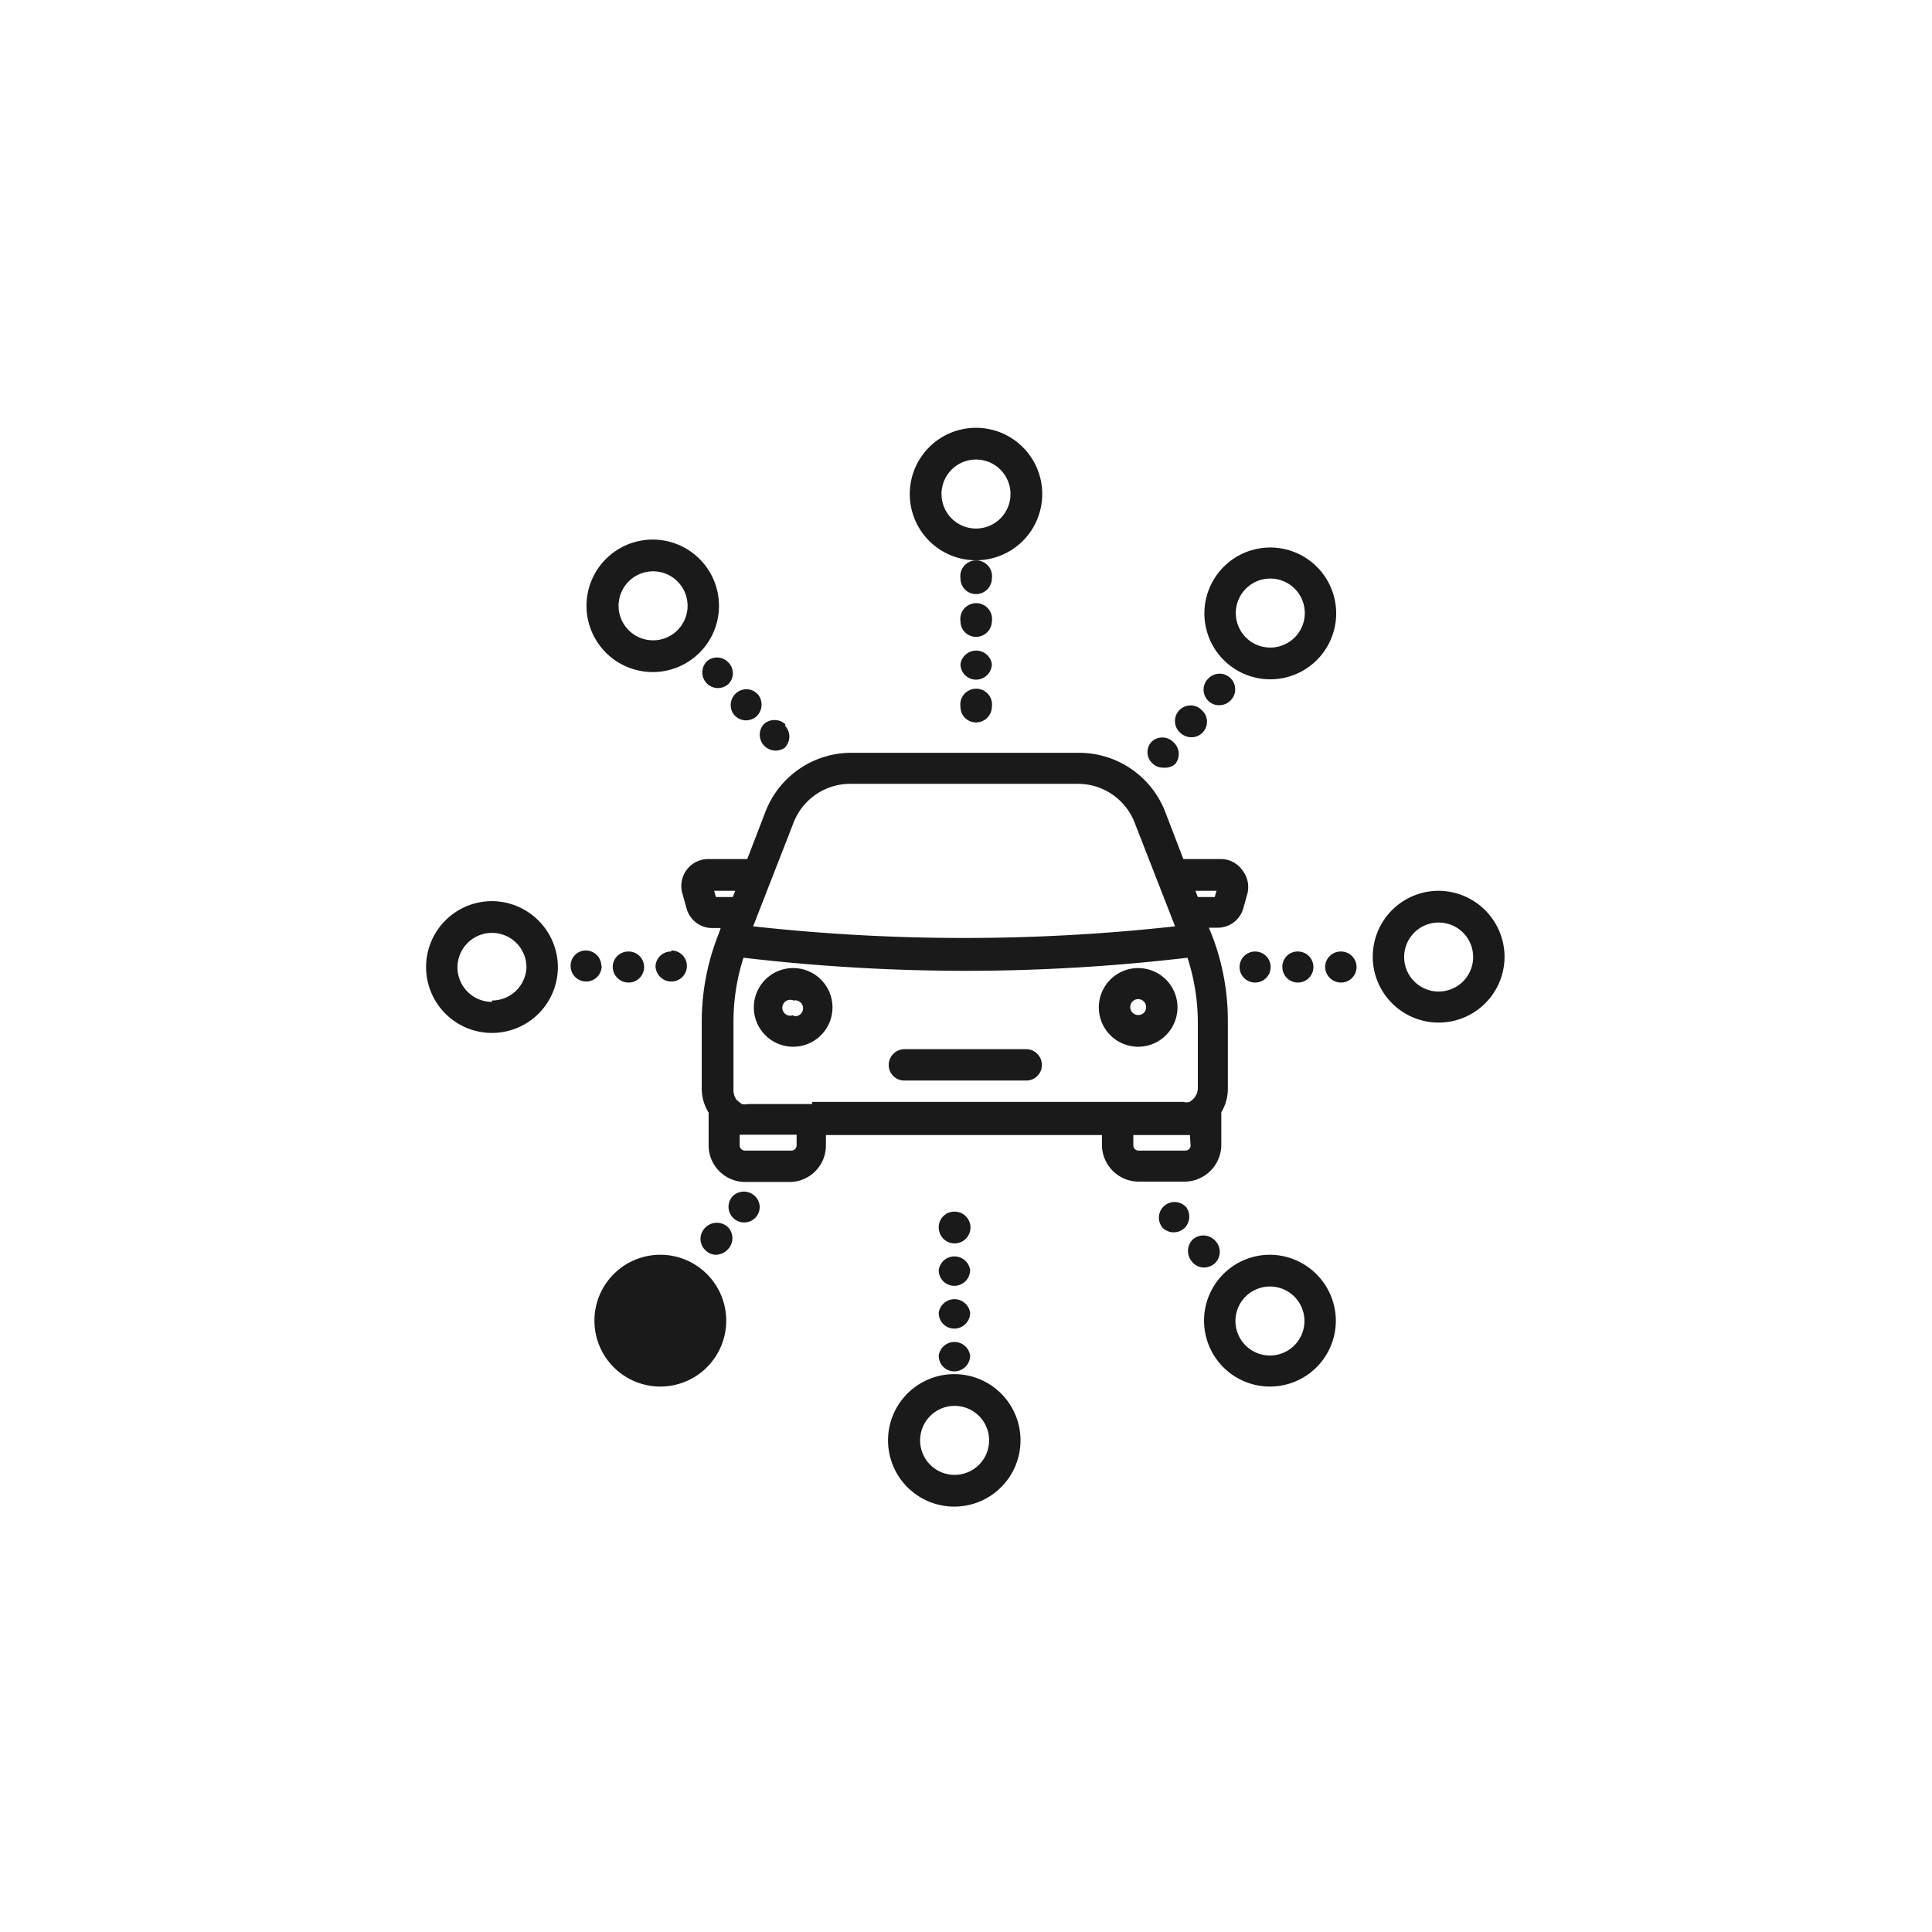 <svg xmlns="http://www.w3.org/2000/svg" viewBox="0 0 56 56"><title>icon</title><path d="M29.75,30.41H26.21a.46.46,0,0,0-.45.46.45.45,0,0,0,.45.45h3.54a.45.45,0,0,0,.45-.45A.46.46,0,0,0,29.75,30.41Z" fill="#1a1a1a"/><path d="M36,25.21a.76.76,0,0,0-.62-.31H34.3l-.53-1.38a2.68,2.68,0,0,0-2.49-1.7H24.67a2.67,2.67,0,0,0-2.48,1.7l-.53,1.38H20.54a.78.78,0,0,0-.76,1l.12.43a.77.77,0,0,0,.75.57h.24l-.08.22a6.89,6.89,0,0,0-.47,2.5v1.94a1.33,1.33,0,0,0,.2.69v.95a1.06,1.06,0,0,0,1.05,1.06h1.35a1.06,1.06,0,0,0,1-1.06V32.9h8v.29A1.07,1.07,0,0,0,33,34.25h1.34a1.07,1.07,0,0,0,1.06-1.06v-.95a1.32,1.32,0,0,0,.19-.69V29.61a6.88,6.88,0,0,0-.46-2.5l-.09-.22h.25a.77.77,0,0,0,.75-.57l.12-.43A.79.79,0,0,0,36,25.21ZM23.54,32H21.69a.41.41,0,0,1-.19,0h0l-.14-.11a.45.45,0,0,1-.1-.28V29.61a6.11,6.11,0,0,1,.29-1.85,55.5,55.5,0,0,0,6.44.38,55.2,55.2,0,0,0,6.43-.38,6.12,6.12,0,0,1,.3,1.85v1.94a.46.46,0,0,1-.11.28.69.69,0,0,1-.13.11h0a.37.37,0,0,1-.18,0H23.54ZM23,23.85a1.76,1.76,0,0,1,1.64-1.13h6.61a1.76,1.76,0,0,1,1.64,1.13l1.17,3a55.57,55.57,0,0,1-12.23,0ZM20.75,26l-.05-.18h.61l-.07.18Zm2.34,7.2a.15.15,0,0,1-.15.15H21.59a.15.15,0,0,1-.15-.15v-.31l.25,0h1.4Zm11.42,0a.15.15,0,0,1-.15.15H33a.15.15,0,0,1-.15-.15V32.9h1.4l.24,0Zm.7-7.2h-.49l-.07-.18h.61Z" fill="#1a1a1a"/><path d="M23,28.06a1.14,1.14,0,1,0,1.13,1.14A1.14,1.14,0,0,0,23,28.06Zm0,1.36A.23.23,0,1,1,23,29a.23.23,0,1,1,0,.45Z" fill="#1a1a1a"/><path d="M33,28.06a1.14,1.14,0,1,0,1.13,1.14A1.14,1.14,0,0,0,33,28.06Zm0,1.36a.23.23,0,1,1,.22-.22A.22.22,0,0,1,33,29.42Z" fill="#1a1a1a"/><path d="M20.51,19.15a.45.45,0,0,0,.6.68.44.44,0,0,0,0-.63h0A.45.45,0,0,0,20.51,19.15Z" fill="#1a1a1a"/><path d="M21.27,20.71a.46.46,0,0,0,.36.17.48.48,0,0,0,.28-.1.47.47,0,0,0,.07-.64h0a.45.45,0,0,0-.63-.06A.46.46,0,0,0,21.27,20.71Z" fill="#1a1a1a"/><path d="M22.77,21a.46.46,0,0,0-.64,0,.46.46,0,0,0,.62.67.46.46,0,0,0,0-.64Z" fill="#1a1a1a"/><path d="M28.29,19.7a.46.46,0,0,0,.46-.45h0a.46.46,0,0,0-.91,0A.45.45,0,0,0,28.29,19.7Z" fill="#1a1a1a"/><path d="M28.29,18.46a.46.46,0,0,0,.46-.45h0a.46.46,0,1,0-.91,0A.45.45,0,0,0,28.29,18.46Z" fill="#1a1a1a"/><path d="M28.29,20.94a.46.46,0,0,0,.46-.45h0a.46.46,0,1,0-.91,0A.45.45,0,0,0,28.29,20.94Z" fill="#1a1a1a"/><path d="M28.29,17.22a.46.46,0,0,0,.46-.45h0a.46.46,0,1,0-.91,0A.45.45,0,0,0,28.29,17.22Z" fill="#1a1a1a"/><path d="M34.06,22.15a.46.46,0,0,0-.05-.64.45.45,0,0,0-.64,0h0a.44.44,0,0,0,.05.63.41.41,0,0,0,.29.11A.47.47,0,0,0,34.06,22.15Z" fill="#1a1a1a"/><path d="M34.53,21.37a.45.45,0,0,0,.3-.79.45.45,0,0,0-.64,0h0a.45.45,0,0,0,0,.64A.48.48,0,0,0,34.53,21.37Z" fill="#1a1a1a"/><path d="M35.34,20.44a.45.45,0,0,0,.34-.15.45.45,0,0,0-.66-.62h0a.45.45,0,0,0,0,.64A.42.42,0,0,0,35.34,20.44Z" fill="#1a1a1a"/><path d="M18.93,19.48A1.92,1.92,0,1,0,17,17.56,1.92,1.92,0,0,0,18.93,19.48Zm0-2.92a1,1,0,1,1-1,1A1,1,0,0,1,18.93,16.56Z" fill="#1a1a1a"/><path d="M28.29,12.4a1.92,1.92,0,1,0,1.92,1.91A1.92,1.92,0,0,0,28.29,12.4Zm0,2.92a1,1,0,1,1,1-1A1,1,0,0,1,28.29,15.32Z" fill="#1a1a1a"/><path d="M36.82,19.69a1.91,1.91,0,1,0-1.91-1.91A1.91,1.91,0,0,0,36.82,19.69Zm0-2.92a1,1,0,1,1-1,1A1,1,0,0,1,36.82,16.77Z" fill="#1a1a1a"/><path d="M41.7,25.82a1.91,1.91,0,1,0,1.91,1.91A1.92,1.92,0,0,0,41.7,25.82Zm0,2.92a1,1,0,1,1,1-1A1,1,0,0,1,41.7,28.74Z" fill="#1a1a1a"/><path d="M14.26,26.12A1.91,1.91,0,1,0,16.17,28,1.92,1.92,0,0,0,14.26,26.12Zm0,2.92a1,1,0,1,1,1-1A1,1,0,0,1,14.26,29Z" fill="#1a1a1a"/><path d="M35.2,35.94a.46.46,0,0,0-.64,0,.47.47,0,0,0,0,.64h0a.44.44,0,0,0,.34.16.48.48,0,0,0,.3-.11A.46.46,0,0,0,35.2,35.94Z" fill="#1a1a1a"/><path d="M34.39,35a.45.45,0,0,0-.69.59h0a.46.46,0,0,0,.64,0A.47.47,0,0,0,34.39,35Z" fill="#1a1a1a"/><path d="M27.21,35.58h0a.46.46,0,1,0,.46-.46A.45.45,0,0,0,27.21,35.58Z" fill="#1a1a1a"/><path d="M27.21,36.82a.45.45,0,0,0,.46.45.46.46,0,0,0,.45-.46.46.46,0,0,0-.91,0Z" fill="#1a1a1a"/><path d="M27.21,38.06a.45.45,0,0,0,.46.45.46.46,0,0,0,.45-.46.46.46,0,0,0-.91,0Z" fill="#1a1a1a"/><path d="M27.21,39.3a.45.45,0,0,0,.46.45.46.46,0,0,0,.45-.46.46.46,0,0,0-.91,0Z" fill="#1a1a1a"/><path d="M20.41,35.62a.45.45,0,0,0,.05.63.42.42,0,0,0,.29.12.48.48,0,0,0,.35-.16h0a.46.46,0,0,0,0-.64A.47.47,0,0,0,20.41,35.62Z" fill="#1a1a1a"/><path d="M21.23,34.68a.45.45,0,0,0,.68.6h0a.44.44,0,0,0-.05-.63A.46.46,0,0,0,21.23,34.68Z" fill="#1a1a1a"/><path d="M36.81,36.37a1.91,1.91,0,1,0,1.91,1.91A1.92,1.92,0,0,0,36.81,36.37Zm0,2.92a1,1,0,1,1,1-1A1,1,0,0,1,36.81,39.29Z" fill="#1a1a1a"/><path d="M27.67,39.83a1.92,1.92,0,1,0,1.91,1.92A1.92,1.92,0,0,0,27.67,39.83Zm0,2.92a1,1,0,1,1,1-1A1,1,0,0,1,27.67,42.75Z" fill="#1a1a1a"/><path d="M19.14,36.37a1.91,1.91,0,1,0,1.91,1.91A1.91,1.91,0,0,0,19.14,36.37Z" fill="#1a1a1a"/><path d="M18.21,27.58a.45.45,0,0,0-.45.45.46.46,0,0,0,.46.45.45.45,0,1,0,0-.9Z" fill="#1a1a1a"/><path d="M17.43,28a.45.45,0,0,0-.45-.45h0a.44.44,0,0,0-.44.45.45.45,0,1,0,.9,0Z" fill="#1a1a1a"/><path d="M19.45,27.58A.45.45,0,0,0,19,28a.46.46,0,0,0,.46.45.45.45,0,0,0,0-.9Z" fill="#1a1a1a"/><path d="M36.38,27.58h0a.45.45,0,0,0,0,.9.45.45,0,1,0,0-.9Z" fill="#1a1a1a"/><path d="M37.61,27.58a.44.44,0,0,0-.44.45.45.45,0,0,0,.45.45.45.45,0,1,0,0-.9Z" fill="#1a1a1a"/><path d="M38.86,27.58h0a.45.45,0,0,0-.45.45.46.46,0,0,0,.46.45.45.45,0,1,0,0-.9Z" fill="#1a1a1a"/></svg>